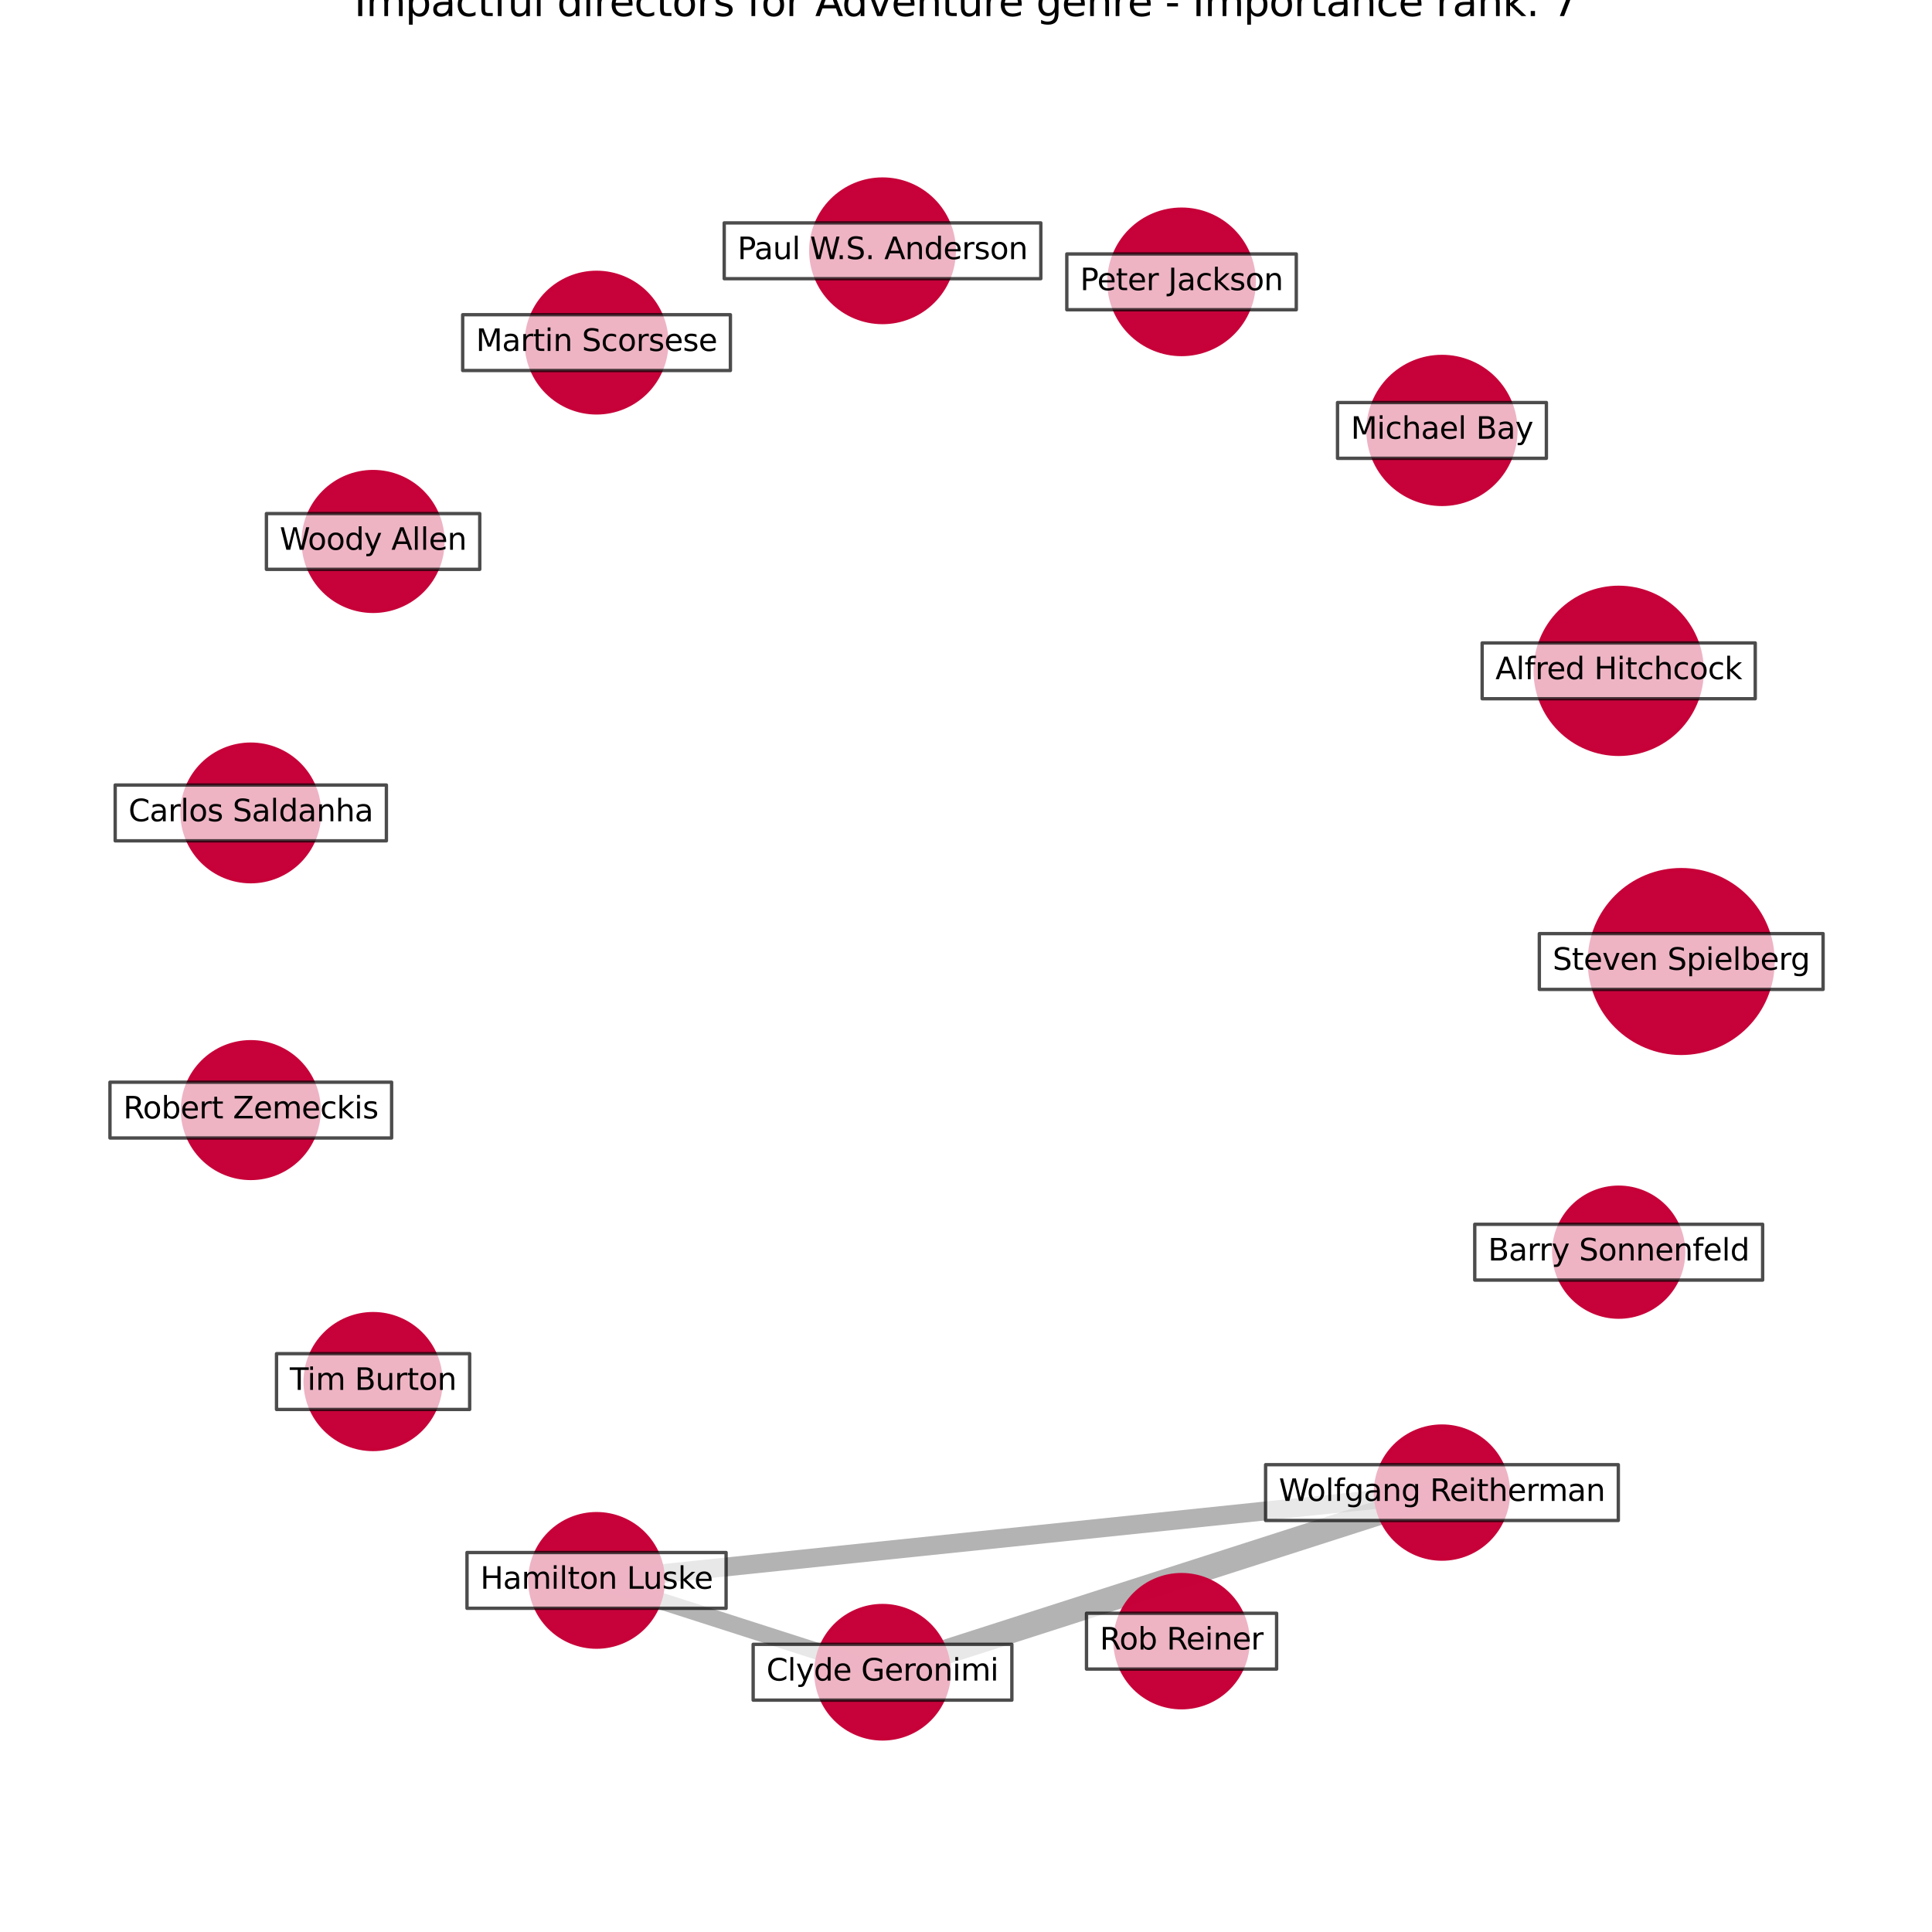 <?xml version="1.0" encoding="utf-8" standalone="no"?>
<!DOCTYPE svg PUBLIC "-//W3C//DTD SVG 1.1//EN"
  "http://www.w3.org/Graphics/SVG/1.1/DTD/svg11.dtd">
<svg xmlns:xlink="http://www.w3.org/1999/xlink" width="576pt" height="576pt" viewBox="0 0 576 576" xmlns="http://www.w3.org/2000/svg" version="1.1">
 <defs>
  <style type="text/css">*{stroke-linejoin: round; stroke-linecap: butt}</style>
 </defs>
 <g id="figure_1">
  <g id="patch_1">
   <path d="M 0 576 
L 576 576 
L 576 0 
L 0 0 
z
" style="fill: #ffffff"/>
  </g>
  <g id="axes_1">
   <g id="LineCollection_1">
    <path d="M 177.851 471.176 
L 263.11 498.553 
" clip-path="url(#p729060e44e)" style="fill: none; stroke: #000000; stroke-opacity: 0.3; stroke-width: 5"/>
    <path d="M 177.851 471.176 
L 429.9 444.995 
" clip-path="url(#p729060e44e)" style="fill: none; stroke: #000000; stroke-opacity: 0.3; stroke-width: 5.615"/>
    <path d="M 263.11 498.553 
L 429.9 444.995 
" clip-path="url(#p729060e44e)" style="fill: none; stroke: #000000; stroke-opacity: 0.3; stroke-width: 7.321"/>
   </g>
   <g id="PathCollection_1">
    <path d="M 501.231 314.047 
C 508.494 314.047 515.46 311.162 520.596 306.026 
C 525.731 300.89 528.617 293.924 528.617 286.661 
C 528.617 279.398 525.731 272.432 520.596 267.296 
C 515.46 262.16 508.494 259.275 501.231 259.275 
C 493.968 259.275 487.001 262.16 481.866 267.296 
C 476.73 272.432 473.845 279.398 473.845 286.661 
C 473.845 293.924 476.73 300.89 481.866 306.026 
C 487.001 311.162 493.968 314.047 501.231 314.047 
z
" clip-path="url(#p729060e44e)" style="fill: #c70039; fill-opacity: 0.99; stroke: #c70039; stroke-opacity: 0.99"/>
    <path d="M 482.592 224.896 
C 489.194 224.896 495.527 222.273 500.195 217.605 
C 504.863 212.936 507.486 206.604 507.486 200.002 
C 507.486 193.4 504.863 187.068 500.195 182.4 
C 495.527 177.732 489.194 175.109 482.592 175.109 
C 475.991 175.109 469.658 177.732 464.99 182.4 
C 460.322 187.068 457.699 193.4 457.699 200.002 
C 457.699 206.604 460.322 212.936 464.99 217.605 
C 469.658 222.273 475.991 224.896 482.592 224.896 
z
" clip-path="url(#p729060e44e)" style="fill: #c70039; fill-opacity: 0.99; stroke: #c70039; stroke-opacity: 0.99"/>
    <path d="M 429.9 150.38 
C 435.748 150.38 441.358 148.056 445.493 143.921 
C 449.629 139.785 451.952 134.176 451.952 128.327 
C 451.952 122.479 449.629 116.869 445.493 112.734 
C 441.358 108.598 435.748 106.275 429.9 106.275 
C 424.051 106.275 418.442 108.598 414.306 112.734 
C 410.171 116.869 407.847 122.479 407.847 128.327 
C 407.847 134.176 410.171 139.785 414.306 143.921 
C 418.442 148.056 424.051 150.38 429.9 150.38 
z
" clip-path="url(#p729060e44e)" style="fill: #c70039; fill-opacity: 0.99; stroke: #c70039; stroke-opacity: 0.99"/>
    <path d="M 352.264 105.694 
C 358.01 105.694 363.521 103.411 367.583 99.349 
C 371.646 95.286 373.928 89.775 373.928 84.03 
C 373.928 78.285 371.646 72.774 367.583 68.711 
C 363.521 64.648 358.01 62.366 352.264 62.366 
C 346.519 62.366 341.008 64.648 336.945 68.711 
C 332.883 72.774 330.6 78.285 330.6 84.03 
C 330.6 89.775 332.883 95.286 336.945 99.349 
C 341.008 103.411 346.519 105.694 352.264 105.694 
z
" clip-path="url(#p729060e44e)" style="fill: #c70039; fill-opacity: 0.99; stroke: #c70039; stroke-opacity: 0.99"/>
    <path d="M 263.11 96.156 
C 268.781 96.156 274.221 93.902 278.232 89.892 
C 282.243 85.881 284.496 80.441 284.496 74.769 
C 284.496 69.098 282.243 63.657 278.232 59.647 
C 274.221 55.636 268.781 53.383 263.11 53.383 
C 257.438 53.383 251.998 55.636 247.987 59.647 
C 243.977 63.657 241.723 69.098 241.723 74.769 
C 241.723 80.441 243.977 85.881 247.987 89.892 
C 251.998 93.902 257.438 96.156 263.11 96.156 
z
" clip-path="url(#p729060e44e)" style="fill: #c70039; fill-opacity: 0.99; stroke: #c70039; stroke-opacity: 0.99"/>
    <path d="M 177.851 123.094 
C 183.407 123.094 188.735 120.887 192.664 116.959 
C 196.592 113.031 198.799 107.702 198.799 102.147 
C 198.799 96.591 196.592 91.263 192.664 87.334 
C 188.735 83.406 183.407 81.199 177.851 81.199 
C 172.296 81.199 166.967 83.406 163.039 87.334 
C 159.111 91.263 156.904 96.591 156.904 102.147 
C 156.904 107.702 159.111 113.031 163.039 116.959 
C 166.967 120.887 172.296 123.094 177.851 123.094 
z
" clip-path="url(#p729060e44e)" style="fill: #c70039; fill-opacity: 0.99; stroke: #c70039; stroke-opacity: 0.99"/>
    <path d="M 111.231 182.265 
C 116.758 182.265 122.058 180.07 125.966 176.162 
C 129.873 172.255 132.069 166.954 132.069 161.428 
C 132.069 155.902 129.873 150.602 125.966 146.694 
C 122.058 142.786 116.758 140.591 111.231 140.591 
C 105.705 140.591 100.405 142.786 96.497 146.694 
C 92.59 150.602 90.394 155.902 90.394 161.428 
C 90.394 166.954 92.59 172.255 96.497 176.162 
C 100.405 180.07 105.705 182.265 111.231 182.265 
z
" clip-path="url(#p729060e44e)" style="fill: #c70039; fill-opacity: 0.99; stroke: #c70039; stroke-opacity: 0.99"/>
    <path d="M 74.769 262.863 
C 80.206 262.863 85.42 260.703 89.265 256.859 
C 93.109 253.015 95.269 247.8 95.269 242.364 
C 95.269 236.927 93.109 231.712 89.265 227.868 
C 85.42 224.024 80.206 221.864 74.769 221.864 
C 69.333 221.864 64.118 224.024 60.274 227.868 
C 56.43 231.712 54.27 236.927 54.27 242.364 
C 54.27 247.8 56.43 253.015 60.274 256.859 
C 64.118 260.703 69.333 262.863 74.769 262.863 
z
" clip-path="url(#p729060e44e)" style="fill: #c70039; fill-opacity: 0.99; stroke: #c70039; stroke-opacity: 0.99"/>
    <path d="M 74.769 351.336 
C 80.174 351.336 85.357 349.189 89.179 345.368 
C 93 341.547 95.147 336.363 95.147 330.959 
C 95.147 325.554 93 320.371 89.179 316.549 
C 85.357 312.728 80.174 310.581 74.769 310.581 
C 69.365 310.581 64.181 312.728 60.36 316.549 
C 56.538 320.371 54.391 325.554 54.391 330.959 
C 54.391 336.363 56.538 341.547 60.36 345.368 
C 64.181 349.189 69.365 351.336 74.769 351.336 
z
" clip-path="url(#p729060e44e)" style="fill: #c70039; fill-opacity: 0.99; stroke: #c70039; stroke-opacity: 0.99"/>
    <path d="M 111.231 432.143 
C 116.602 432.143 121.753 430.01 125.55 426.212 
C 129.347 422.415 131.481 417.264 131.481 411.894 
C 131.481 406.524 129.347 401.373 125.55 397.576 
C 121.753 393.778 116.602 391.645 111.231 391.645 
C 105.861 391.645 100.71 393.778 96.913 397.576 
C 93.116 401.373 90.982 406.524 90.982 411.894 
C 90.982 417.264 93.116 422.415 96.913 426.212 
C 100.71 430.01 105.861 432.143 111.231 432.143 
z
" clip-path="url(#p729060e44e)" style="fill: #c70039; fill-opacity: 0.99; stroke: #c70039; stroke-opacity: 0.99"/>
    <path d="M 177.851 491.069 
C 183.127 491.069 188.188 488.973 191.918 485.242 
C 195.649 481.512 197.745 476.451 197.745 471.176 
C 197.745 465.9 195.649 460.839 191.918 457.109 
C 188.188 453.378 183.127 451.282 177.851 451.282 
C 172.576 451.282 167.515 453.378 163.785 457.109 
C 160.054 460.839 157.958 465.9 157.958 471.176 
C 157.958 476.451 160.054 481.512 163.785 485.242 
C 167.515 488.973 172.576 491.069 177.851 491.069 
z
" clip-path="url(#p729060e44e)" style="fill: #c70039; fill-opacity: 0.99; stroke: #c70039; stroke-opacity: 0.99"/>
    <path d="M 263.11 518.433 
C 268.382 518.433 273.439 516.338 277.167 512.61 
C 280.895 508.882 282.99 503.825 282.99 498.553 
C 282.99 493.281 280.895 488.224 277.167 484.495 
C 273.439 480.767 268.382 478.673 263.11 478.673 
C 257.837 478.673 252.78 480.767 249.052 484.495 
C 245.324 488.224 243.229 493.281 243.229 498.553 
C 243.229 503.825 245.324 508.882 249.052 512.61 
C 252.78 516.338 257.837 518.433 263.11 518.433 
z
" clip-path="url(#p729060e44e)" style="fill: #c70039; fill-opacity: 0.99; stroke: #c70039; stroke-opacity: 0.99"/>
    <path d="M 352.264 509.133 
C 357.526 509.133 362.573 507.042 366.294 503.321 
C 370.014 499.601 372.105 494.554 372.105 489.292 
C 372.105 484.03 370.014 478.984 366.294 475.263 
C 362.573 471.542 357.526 469.452 352.264 469.452 
C 347.003 469.452 341.956 471.542 338.235 475.263 
C 334.514 478.984 332.424 484.03 332.424 489.292 
C 332.424 494.554 334.514 499.601 338.235 503.321 
C 341.956 507.042 347.003 509.133 352.264 509.133 
z
" clip-path="url(#p729060e44e)" style="fill: #c70039; fill-opacity: 0.99; stroke: #c70039; stroke-opacity: 0.99"/>
    <path d="M 429.9 464.822 
C 435.158 464.822 440.202 462.733 443.92 459.014 
C 447.638 455.296 449.727 450.253 449.727 444.995 
C 449.727 439.737 447.638 434.693 443.92 430.975 
C 440.202 427.257 435.158 425.168 429.9 425.168 
C 424.642 425.168 419.598 427.257 415.88 430.975 
C 412.162 434.693 410.073 439.737 410.073 444.995 
C 410.073 450.253 412.162 455.296 415.88 459.014 
C 419.598 462.733 424.642 464.822 429.9 464.822 
z
" clip-path="url(#p729060e44e)" style="fill: #c70039; fill-opacity: 0.99; stroke: #c70039; stroke-opacity: 0.99"/>
    <path d="M 482.592 392.685 
C 487.728 392.685 492.654 390.644 496.285 387.013 
C 499.917 383.382 501.957 378.456 501.957 373.32 
C 501.957 368.184 499.917 363.258 496.285 359.627 
C 492.654 355.995 487.728 353.955 482.592 353.955 
C 477.457 353.955 472.531 355.995 468.899 359.627 
C 465.268 363.258 463.227 368.184 463.227 373.32 
C 463.227 378.456 465.268 383.382 468.899 387.013 
C 472.531 390.644 477.457 392.685 482.592 392.685 
z
" clip-path="url(#p729060e44e)" style="fill: #c70039; fill-opacity: 0.99; stroke: #c70039; stroke-opacity: 0.99"/>
   </g>
   <g id="text_1">
    <g id="patch_2">
     <path d="M 458.93 294.976 
L 543.531 294.976 
L 543.531 278.346 
L 458.93 278.346 
z
" clip-path="url(#p729060e44e)" style="fill: #ffffff; opacity: 0.7; stroke: #000000; stroke-linejoin: miter"/>
    </g>
    <g clip-path="url(#p729060e44e)">
     <!-- Steven Spielberg -->
     <g transform="translate(462.89 289.144)scale(0.09 -0.09)">
      <defs>
       <path id="DejaVuSans-53" d="M 3425 4513 
L 3425 3897 
Q 3066 4069 2747 4153 
Q 2428 4238 2131 4238 
Q 1616 4238 1336 4038 
Q 1056 3838 1056 3469 
Q 1056 3159 1242 3001 
Q 1428 2844 1947 2747 
L 2328 2669 
Q 3034 2534 3370 2195 
Q 3706 1856 3706 1288 
Q 3706 609 3251 259 
Q 2797 -91 1919 -91 
Q 1588 -91 1214 -16 
Q 841 59 441 206 
L 441 856 
Q 825 641 1194 531 
Q 1563 422 1919 422 
Q 2459 422 2753 634 
Q 3047 847 3047 1241 
Q 3047 1584 2836 1778 
Q 2625 1972 2144 2069 
L 1759 2144 
Q 1053 2284 737 2584 
Q 422 2884 422 3419 
Q 422 4038 858 4394 
Q 1294 4750 2059 4750 
Q 2388 4750 2728 4690 
Q 3069 4631 3425 4513 
z
" transform="scale(0.016)"/>
       <path id="DejaVuSans-74" d="M 1172 4494 
L 1172 3500 
L 2356 3500 
L 2356 3053 
L 1172 3053 
L 1172 1153 
Q 1172 725 1289 603 
Q 1406 481 1766 481 
L 2356 481 
L 2356 0 
L 1766 0 
Q 1100 0 847 248 
Q 594 497 594 1153 
L 594 3053 
L 172 3053 
L 172 3500 
L 594 3500 
L 594 4494 
L 1172 4494 
z
" transform="scale(0.016)"/>
       <path id="DejaVuSans-65" d="M 3597 1894 
L 3597 1613 
L 953 1613 
Q 991 1019 1311 708 
Q 1631 397 2203 397 
Q 2534 397 2845 478 
Q 3156 559 3463 722 
L 3463 178 
Q 3153 47 2828 -22 
Q 2503 -91 2169 -91 
Q 1331 -91 842 396 
Q 353 884 353 1716 
Q 353 2575 817 3079 
Q 1281 3584 2069 3584 
Q 2775 3584 3186 3129 
Q 3597 2675 3597 1894 
z
M 3022 2063 
Q 3016 2534 2758 2815 
Q 2500 3097 2075 3097 
Q 1594 3097 1305 2825 
Q 1016 2553 972 2059 
L 3022 2063 
z
" transform="scale(0.016)"/>
       <path id="DejaVuSans-76" d="M 191 3500 
L 800 3500 
L 1894 563 
L 2988 3500 
L 3597 3500 
L 2284 0 
L 1503 0 
L 191 3500 
z
" transform="scale(0.016)"/>
       <path id="DejaVuSans-6e" d="M 3513 2113 
L 3513 0 
L 2938 0 
L 2938 2094 
Q 2938 2591 2744 2837 
Q 2550 3084 2163 3084 
Q 1697 3084 1428 2787 
Q 1159 2491 1159 1978 
L 1159 0 
L 581 0 
L 581 3500 
L 1159 3500 
L 1159 2956 
Q 1366 3272 1645 3428 
Q 1925 3584 2291 3584 
Q 2894 3584 3203 3211 
Q 3513 2838 3513 2113 
z
" transform="scale(0.016)"/>
       <path id="DejaVuSans-20" transform="scale(0.016)"/>
       <path id="DejaVuSans-70" d="M 1159 525 
L 1159 -1331 
L 581 -1331 
L 581 3500 
L 1159 3500 
L 1159 2969 
Q 1341 3281 1617 3432 
Q 1894 3584 2278 3584 
Q 2916 3584 3314 3078 
Q 3713 2572 3713 1747 
Q 3713 922 3314 415 
Q 2916 -91 2278 -91 
Q 1894 -91 1617 61 
Q 1341 213 1159 525 
z
M 3116 1747 
Q 3116 2381 2855 2742 
Q 2594 3103 2138 3103 
Q 1681 3103 1420 2742 
Q 1159 2381 1159 1747 
Q 1159 1113 1420 752 
Q 1681 391 2138 391 
Q 2594 391 2855 752 
Q 3116 1113 3116 1747 
z
" transform="scale(0.016)"/>
       <path id="DejaVuSans-69" d="M 603 3500 
L 1178 3500 
L 1178 0 
L 603 0 
L 603 3500 
z
M 603 4863 
L 1178 4863 
L 1178 4134 
L 603 4134 
L 603 4863 
z
" transform="scale(0.016)"/>
       <path id="DejaVuSans-6c" d="M 603 4863 
L 1178 4863 
L 1178 0 
L 603 0 
L 603 4863 
z
" transform="scale(0.016)"/>
       <path id="DejaVuSans-62" d="M 3116 1747 
Q 3116 2381 2855 2742 
Q 2594 3103 2138 3103 
Q 1681 3103 1420 2742 
Q 1159 2381 1159 1747 
Q 1159 1113 1420 752 
Q 1681 391 2138 391 
Q 2594 391 2855 752 
Q 3116 1113 3116 1747 
z
M 1159 2969 
Q 1341 3281 1617 3432 
Q 1894 3584 2278 3584 
Q 2916 3584 3314 3078 
Q 3713 2572 3713 1747 
Q 3713 922 3314 415 
Q 2916 -91 2278 -91 
Q 1894 -91 1617 61 
Q 1341 213 1159 525 
L 1159 0 
L 581 0 
L 581 4863 
L 1159 4863 
L 1159 2969 
z
" transform="scale(0.016)"/>
       <path id="DejaVuSans-72" d="M 2631 2963 
Q 2534 3019 2420 3045 
Q 2306 3072 2169 3072 
Q 1681 3072 1420 2755 
Q 1159 2438 1159 1844 
L 1159 0 
L 581 0 
L 581 3500 
L 1159 3500 
L 1159 2956 
Q 1341 3275 1631 3429 
Q 1922 3584 2338 3584 
Q 2397 3584 2469 3576 
Q 2541 3569 2628 3553 
L 2631 2963 
z
" transform="scale(0.016)"/>
       <path id="DejaVuSans-67" d="M 2906 1791 
Q 2906 2416 2648 2759 
Q 2391 3103 1925 3103 
Q 1463 3103 1205 2759 
Q 947 2416 947 1791 
Q 947 1169 1205 825 
Q 1463 481 1925 481 
Q 2391 481 2648 825 
Q 2906 1169 2906 1791 
z
M 3481 434 
Q 3481 -459 3084 -895 
Q 2688 -1331 1869 -1331 
Q 1566 -1331 1297 -1286 
Q 1028 -1241 775 -1147 
L 775 -588 
Q 1028 -725 1275 -790 
Q 1522 -856 1778 -856 
Q 2344 -856 2625 -561 
Q 2906 -266 2906 331 
L 2906 616 
Q 2728 306 2450 153 
Q 2172 0 1784 0 
Q 1141 0 747 490 
Q 353 981 353 1791 
Q 353 2603 747 3093 
Q 1141 3584 1784 3584 
Q 2172 3584 2450 3431 
Q 2728 3278 2906 2969 
L 2906 3500 
L 3481 3500 
L 3481 434 
z
" transform="scale(0.016)"/>
      </defs>
      <use xlink:href="#DejaVuSans-53"/>
      <use xlink:href="#DejaVuSans-74" x="63.477"/>
      <use xlink:href="#DejaVuSans-65" x="102.686"/>
      <use xlink:href="#DejaVuSans-76" x="164.209"/>
      <use xlink:href="#DejaVuSans-65" x="223.389"/>
      <use xlink:href="#DejaVuSans-6e" x="284.912"/>
      <use xlink:href="#DejaVuSans-20" x="348.291"/>
      <use xlink:href="#DejaVuSans-53" x="380.078"/>
      <use xlink:href="#DejaVuSans-70" x="443.555"/>
      <use xlink:href="#DejaVuSans-69" x="507.031"/>
      <use xlink:href="#DejaVuSans-65" x="534.814"/>
      <use xlink:href="#DejaVuSans-6c" x="596.338"/>
      <use xlink:href="#DejaVuSans-62" x="624.121"/>
      <use xlink:href="#DejaVuSans-65" x="687.598"/>
      <use xlink:href="#DejaVuSans-72" x="749.121"/>
      <use xlink:href="#DejaVuSans-67" x="788.484"/>
     </g>
    </g>
   </g>
   <g id="text_2">
    <g id="patch_3">
     <path d="M 441.883 208.317 
L 523.302 208.317 
L 523.302 191.687 
L 441.883 191.687 
z
" clip-path="url(#p729060e44e)" style="fill: #ffffff; opacity: 0.7; stroke: #000000; stroke-linejoin: miter"/>
    </g>
    <g clip-path="url(#p729060e44e)">
     <!-- Alfred Hitchcock -->
     <g transform="translate(445.843 202.486)scale(0.09 -0.09)">
      <defs>
       <path id="DejaVuSans-41" d="M 2188 4044 
L 1331 1722 
L 3047 1722 
L 2188 4044 
z
M 1831 4666 
L 2547 4666 
L 4325 0 
L 3669 0 
L 3244 1197 
L 1141 1197 
L 716 0 
L 50 0 
L 1831 4666 
z
" transform="scale(0.016)"/>
       <path id="DejaVuSans-66" d="M 2375 4863 
L 2375 4384 
L 1825 4384 
Q 1516 4384 1395 4259 
Q 1275 4134 1275 3809 
L 1275 3500 
L 2222 3500 
L 2222 3053 
L 1275 3053 
L 1275 0 
L 697 0 
L 697 3053 
L 147 3053 
L 147 3500 
L 697 3500 
L 697 3744 
Q 697 4328 969 4595 
Q 1241 4863 1831 4863 
L 2375 4863 
z
" transform="scale(0.016)"/>
       <path id="DejaVuSans-64" d="M 2906 2969 
L 2906 4863 
L 3481 4863 
L 3481 0 
L 2906 0 
L 2906 525 
Q 2725 213 2448 61 
Q 2172 -91 1784 -91 
Q 1150 -91 751 415 
Q 353 922 353 1747 
Q 353 2572 751 3078 
Q 1150 3584 1784 3584 
Q 2172 3584 2448 3432 
Q 2725 3281 2906 2969 
z
M 947 1747 
Q 947 1113 1208 752 
Q 1469 391 1925 391 
Q 2381 391 2643 752 
Q 2906 1113 2906 1747 
Q 2906 2381 2643 2742 
Q 2381 3103 1925 3103 
Q 1469 3103 1208 2742 
Q 947 2381 947 1747 
z
" transform="scale(0.016)"/>
       <path id="DejaVuSans-48" d="M 628 4666 
L 1259 4666 
L 1259 2753 
L 3553 2753 
L 3553 4666 
L 4184 4666 
L 4184 0 
L 3553 0 
L 3553 2222 
L 1259 2222 
L 1259 0 
L 628 0 
L 628 4666 
z
" transform="scale(0.016)"/>
       <path id="DejaVuSans-63" d="M 3122 3366 
L 3122 2828 
Q 2878 2963 2633 3030 
Q 2388 3097 2138 3097 
Q 1578 3097 1268 2742 
Q 959 2388 959 1747 
Q 959 1106 1268 751 
Q 1578 397 2138 397 
Q 2388 397 2633 464 
Q 2878 531 3122 666 
L 3122 134 
Q 2881 22 2623 -34 
Q 2366 -91 2075 -91 
Q 1284 -91 818 406 
Q 353 903 353 1747 
Q 353 2603 823 3093 
Q 1294 3584 2113 3584 
Q 2378 3584 2631 3529 
Q 2884 3475 3122 3366 
z
" transform="scale(0.016)"/>
       <path id="DejaVuSans-68" d="M 3513 2113 
L 3513 0 
L 2938 0 
L 2938 2094 
Q 2938 2591 2744 2837 
Q 2550 3084 2163 3084 
Q 1697 3084 1428 2787 
Q 1159 2491 1159 1978 
L 1159 0 
L 581 0 
L 581 4863 
L 1159 4863 
L 1159 2956 
Q 1366 3272 1645 3428 
Q 1925 3584 2291 3584 
Q 2894 3584 3203 3211 
Q 3513 2838 3513 2113 
z
" transform="scale(0.016)"/>
       <path id="DejaVuSans-6f" d="M 1959 3097 
Q 1497 3097 1228 2736 
Q 959 2375 959 1747 
Q 959 1119 1226 758 
Q 1494 397 1959 397 
Q 2419 397 2687 759 
Q 2956 1122 2956 1747 
Q 2956 2369 2687 2733 
Q 2419 3097 1959 3097 
z
M 1959 3584 
Q 2709 3584 3137 3096 
Q 3566 2609 3566 1747 
Q 3566 888 3137 398 
Q 2709 -91 1959 -91 
Q 1206 -91 779 398 
Q 353 888 353 1747 
Q 353 2609 779 3096 
Q 1206 3584 1959 3584 
z
" transform="scale(0.016)"/>
       <path id="DejaVuSans-6b" d="M 581 4863 
L 1159 4863 
L 1159 1991 
L 2875 3500 
L 3609 3500 
L 1753 1863 
L 3688 0 
L 2938 0 
L 1159 1709 
L 1159 0 
L 581 0 
L 581 4863 
z
" transform="scale(0.016)"/>
      </defs>
      <use xlink:href="#DejaVuSans-41"/>
      <use xlink:href="#DejaVuSans-6c" x="68.408"/>
      <use xlink:href="#DejaVuSans-66" x="96.191"/>
      <use xlink:href="#DejaVuSans-72" x="131.396"/>
      <use xlink:href="#DejaVuSans-65" x="170.26"/>
      <use xlink:href="#DejaVuSans-64" x="231.783"/>
      <use xlink:href="#DejaVuSans-20" x="295.26"/>
      <use xlink:href="#DejaVuSans-48" x="327.047"/>
      <use xlink:href="#DejaVuSans-69" x="402.242"/>
      <use xlink:href="#DejaVuSans-74" x="430.025"/>
      <use xlink:href="#DejaVuSans-63" x="469.234"/>
      <use xlink:href="#DejaVuSans-68" x="524.215"/>
      <use xlink:href="#DejaVuSans-63" x="587.594"/>
      <use xlink:href="#DejaVuSans-6f" x="642.574"/>
      <use xlink:href="#DejaVuSans-63" x="703.756"/>
      <use xlink:href="#DejaVuSans-6b" x="758.736"/>
     </g>
    </g>
   </g>
   <g id="text_3">
    <g id="patch_4">
     <path d="M 398.765 136.643 
L 461.034 136.643 
L 461.034 120.012 
L 398.765 120.012 
z
" clip-path="url(#p729060e44e)" style="fill: #ffffff; opacity: 0.7; stroke: #000000; stroke-linejoin: miter"/>
    </g>
    <g clip-path="url(#p729060e44e)">
     <!-- Michael Bay -->
     <g transform="translate(402.725 130.811)scale(0.09 -0.09)">
      <defs>
       <path id="DejaVuSans-4d" d="M 628 4666 
L 1569 4666 
L 2759 1491 
L 3956 4666 
L 4897 4666 
L 4897 0 
L 4281 0 
L 4281 4097 
L 3078 897 
L 2444 897 
L 1241 4097 
L 1241 0 
L 628 0 
L 628 4666 
z
" transform="scale(0.016)"/>
       <path id="DejaVuSans-61" d="M 2194 1759 
Q 1497 1759 1228 1600 
Q 959 1441 959 1056 
Q 959 750 1161 570 
Q 1363 391 1709 391 
Q 2188 391 2477 730 
Q 2766 1069 2766 1631 
L 2766 1759 
L 2194 1759 
z
M 3341 1997 
L 3341 0 
L 2766 0 
L 2766 531 
Q 2569 213 2275 61 
Q 1981 -91 1556 -91 
Q 1019 -91 701 211 
Q 384 513 384 1019 
Q 384 1609 779 1909 
Q 1175 2209 1959 2209 
L 2766 2209 
L 2766 2266 
Q 2766 2663 2505 2880 
Q 2244 3097 1772 3097 
Q 1472 3097 1187 3025 
Q 903 2953 641 2809 
L 641 3341 
Q 956 3463 1253 3523 
Q 1550 3584 1831 3584 
Q 2591 3584 2966 3190 
Q 3341 2797 3341 1997 
z
" transform="scale(0.016)"/>
       <path id="DejaVuSans-42" d="M 1259 2228 
L 1259 519 
L 2272 519 
Q 2781 519 3026 730 
Q 3272 941 3272 1375 
Q 3272 1813 3026 2020 
Q 2781 2228 2272 2228 
L 1259 2228 
z
M 1259 4147 
L 1259 2741 
L 2194 2741 
Q 2656 2741 2882 2914 
Q 3109 3088 3109 3444 
Q 3109 3797 2882 3972 
Q 2656 4147 2194 4147 
L 1259 4147 
z
M 628 4666 
L 2241 4666 
Q 2963 4666 3353 4366 
Q 3744 4066 3744 3513 
Q 3744 3084 3544 2831 
Q 3344 2578 2956 2516 
Q 3422 2416 3680 2098 
Q 3938 1781 3938 1306 
Q 3938 681 3513 340 
Q 3088 0 2303 0 
L 628 0 
L 628 4666 
z
" transform="scale(0.016)"/>
       <path id="DejaVuSans-79" d="M 2059 -325 
Q 1816 -950 1584 -1140 
Q 1353 -1331 966 -1331 
L 506 -1331 
L 506 -850 
L 844 -850 
Q 1081 -850 1212 -737 
Q 1344 -625 1503 -206 
L 1606 56 
L 191 3500 
L 800 3500 
L 1894 763 
L 2988 3500 
L 3597 3500 
L 2059 -325 
z
" transform="scale(0.016)"/>
      </defs>
      <use xlink:href="#DejaVuSans-4d"/>
      <use xlink:href="#DejaVuSans-69" x="86.279"/>
      <use xlink:href="#DejaVuSans-63" x="114.062"/>
      <use xlink:href="#DejaVuSans-68" x="169.043"/>
      <use xlink:href="#DejaVuSans-61" x="232.422"/>
      <use xlink:href="#DejaVuSans-65" x="293.701"/>
      <use xlink:href="#DejaVuSans-6c" x="355.225"/>
      <use xlink:href="#DejaVuSans-20" x="383.008"/>
      <use xlink:href="#DejaVuSans-42" x="414.795"/>
      <use xlink:href="#DejaVuSans-61" x="483.398"/>
      <use xlink:href="#DejaVuSans-79" x="544.678"/>
     </g>
    </g>
   </g>
   <g id="text_4">
    <g id="patch_5">
     <path d="M 318.057 92.345 
L 386.471 92.345 
L 386.471 75.715 
L 318.057 75.715 
z
" clip-path="url(#p729060e44e)" style="fill: #ffffff; opacity: 0.7; stroke: #000000; stroke-linejoin: miter"/>
    </g>
    <g clip-path="url(#p729060e44e)">
     <!-- Peter Jackson -->
     <g transform="translate(322.017 86.513)scale(0.09 -0.09)">
      <defs>
       <path id="DejaVuSans-50" d="M 1259 4147 
L 1259 2394 
L 2053 2394 
Q 2494 2394 2734 2622 
Q 2975 2850 2975 3272 
Q 2975 3691 2734 3919 
Q 2494 4147 2053 4147 
L 1259 4147 
z
M 628 4666 
L 2053 4666 
Q 2838 4666 3239 4311 
Q 3641 3956 3641 3272 
Q 3641 2581 3239 2228 
Q 2838 1875 2053 1875 
L 1259 1875 
L 1259 0 
L 628 0 
L 628 4666 
z
" transform="scale(0.016)"/>
       <path id="DejaVuSans-4a" d="M 628 4666 
L 1259 4666 
L 1259 325 
Q 1259 -519 939 -900 
Q 619 -1281 -91 -1281 
L -331 -1281 
L -331 -750 
L -134 -750 
Q 284 -750 456 -515 
Q 628 -281 628 325 
L 628 4666 
z
" transform="scale(0.016)"/>
       <path id="DejaVuSans-73" d="M 2834 3397 
L 2834 2853 
Q 2591 2978 2328 3040 
Q 2066 3103 1784 3103 
Q 1356 3103 1142 2972 
Q 928 2841 928 2578 
Q 928 2378 1081 2264 
Q 1234 2150 1697 2047 
L 1894 2003 
Q 2506 1872 2764 1633 
Q 3022 1394 3022 966 
Q 3022 478 2636 193 
Q 2250 -91 1575 -91 
Q 1294 -91 989 -36 
Q 684 19 347 128 
L 347 722 
Q 666 556 975 473 
Q 1284 391 1588 391 
Q 1994 391 2212 530 
Q 2431 669 2431 922 
Q 2431 1156 2273 1281 
Q 2116 1406 1581 1522 
L 1381 1569 
Q 847 1681 609 1914 
Q 372 2147 372 2553 
Q 372 3047 722 3315 
Q 1072 3584 1716 3584 
Q 2034 3584 2315 3537 
Q 2597 3491 2834 3397 
z
" transform="scale(0.016)"/>
      </defs>
      <use xlink:href="#DejaVuSans-50"/>
      <use xlink:href="#DejaVuSans-65" x="56.678"/>
      <use xlink:href="#DejaVuSans-74" x="118.201"/>
      <use xlink:href="#DejaVuSans-65" x="157.41"/>
      <use xlink:href="#DejaVuSans-72" x="218.934"/>
      <use xlink:href="#DejaVuSans-20" x="260.047"/>
      <use xlink:href="#DejaVuSans-4a" x="291.834"/>
      <use xlink:href="#DejaVuSans-61" x="321.326"/>
      <use xlink:href="#DejaVuSans-63" x="382.605"/>
      <use xlink:href="#DejaVuSans-6b" x="437.586"/>
      <use xlink:href="#DejaVuSans-73" x="495.496"/>
      <use xlink:href="#DejaVuSans-6f" x="547.596"/>
      <use xlink:href="#DejaVuSans-6e" x="608.777"/>
     </g>
    </g>
   </g>
   <g id="text_5">
    <g id="patch_6">
     <path d="M 215.914 83.084 
L 310.305 83.084 
L 310.305 66.454 
L 215.914 66.454 
z
" clip-path="url(#p729060e44e)" style="fill: #ffffff; opacity: 0.7; stroke: #000000; stroke-linejoin: miter"/>
    </g>
    <g clip-path="url(#p729060e44e)">
     <!-- Paul W.S. Anderson -->
     <g transform="translate(219.874 77.253)scale(0.09 -0.09)">
      <defs>
       <path id="DejaVuSans-75" d="M 544 1381 
L 544 3500 
L 1119 3500 
L 1119 1403 
Q 1119 906 1312 657 
Q 1506 409 1894 409 
Q 2359 409 2629 706 
Q 2900 1003 2900 1516 
L 2900 3500 
L 3475 3500 
L 3475 0 
L 2900 0 
L 2900 538 
Q 2691 219 2414 64 
Q 2138 -91 1772 -91 
Q 1169 -91 856 284 
Q 544 659 544 1381 
z
M 1991 3584 
L 1991 3584 
z
" transform="scale(0.016)"/>
       <path id="DejaVuSans-57" d="M 213 4666 
L 850 4666 
L 1831 722 
L 2809 4666 
L 3519 4666 
L 4500 722 
L 5478 4666 
L 6119 4666 
L 4947 0 
L 4153 0 
L 3169 4050 
L 2175 0 
L 1381 0 
L 213 4666 
z
" transform="scale(0.016)"/>
       <path id="DejaVuSans-2e" d="M 684 794 
L 1344 794 
L 1344 0 
L 684 0 
L 684 794 
z
" transform="scale(0.016)"/>
      </defs>
      <use xlink:href="#DejaVuSans-50"/>
      <use xlink:href="#DejaVuSans-61" x="55.803"/>
      <use xlink:href="#DejaVuSans-75" x="117.082"/>
      <use xlink:href="#DejaVuSans-6c" x="180.461"/>
      <use xlink:href="#DejaVuSans-20" x="208.244"/>
      <use xlink:href="#DejaVuSans-57" x="240.031"/>
      <use xlink:href="#DejaVuSans-2e" x="327.408"/>
      <use xlink:href="#DejaVuSans-53" x="359.195"/>
      <use xlink:href="#DejaVuSans-2e" x="422.672"/>
      <use xlink:href="#DejaVuSans-20" x="454.459"/>
      <use xlink:href="#DejaVuSans-41" x="486.246"/>
      <use xlink:href="#DejaVuSans-6e" x="554.654"/>
      <use xlink:href="#DejaVuSans-64" x="618.033"/>
      <use xlink:href="#DejaVuSans-65" x="681.51"/>
      <use xlink:href="#DejaVuSans-72" x="743.033"/>
      <use xlink:href="#DejaVuSans-73" x="784.146"/>
      <use xlink:href="#DejaVuSans-6f" x="836.246"/>
      <use xlink:href="#DejaVuSans-6e" x="897.428"/>
     </g>
    </g>
   </g>
   <g id="text_6">
    <g id="patch_7">
     <path d="M 137.944 110.462 
L 217.759 110.462 
L 217.759 93.831 
L 137.944 93.831 
z
" clip-path="url(#p729060e44e)" style="fill: #ffffff; opacity: 0.7; stroke: #000000; stroke-linejoin: miter"/>
    </g>
    <g clip-path="url(#p729060e44e)">
     <!-- Martin Scorsese -->
     <g transform="translate(141.904 104.63)scale(0.09 -0.09)">
      <use xlink:href="#DejaVuSans-4d"/>
      <use xlink:href="#DejaVuSans-61" x="86.279"/>
      <use xlink:href="#DejaVuSans-72" x="147.559"/>
      <use xlink:href="#DejaVuSans-74" x="188.672"/>
      <use xlink:href="#DejaVuSans-69" x="227.881"/>
      <use xlink:href="#DejaVuSans-6e" x="255.664"/>
      <use xlink:href="#DejaVuSans-20" x="319.043"/>
      <use xlink:href="#DejaVuSans-53" x="350.83"/>
      <use xlink:href="#DejaVuSans-63" x="414.307"/>
      <use xlink:href="#DejaVuSans-6f" x="469.287"/>
      <use xlink:href="#DejaVuSans-72" x="530.469"/>
      <use xlink:href="#DejaVuSans-73" x="571.582"/>
      <use xlink:href="#DejaVuSans-65" x="623.682"/>
      <use xlink:href="#DejaVuSans-73" x="685.205"/>
      <use xlink:href="#DejaVuSans-65" x="737.305"/>
     </g>
    </g>
   </g>
   <g id="text_7">
    <g id="patch_8">
     <path d="M 79.43 169.743 
L 143.033 169.743 
L 143.033 153.113 
L 79.43 153.113 
z
" clip-path="url(#p729060e44e)" style="fill: #ffffff; opacity: 0.7; stroke: #000000; stroke-linejoin: miter"/>
    </g>
    <g clip-path="url(#p729060e44e)">
     <!-- Woody Allen -->
     <g transform="translate(83.39 163.912)scale(0.09 -0.09)">
      <use xlink:href="#DejaVuSans-57"/>
      <use xlink:href="#DejaVuSans-6f" x="93.002"/>
      <use xlink:href="#DejaVuSans-6f" x="154.184"/>
      <use xlink:href="#DejaVuSans-64" x="215.365"/>
      <use xlink:href="#DejaVuSans-79" x="278.842"/>
      <use xlink:href="#DejaVuSans-20" x="338.021"/>
      <use xlink:href="#DejaVuSans-41" x="369.809"/>
      <use xlink:href="#DejaVuSans-6c" x="438.217"/>
      <use xlink:href="#DejaVuSans-6c" x="466"/>
      <use xlink:href="#DejaVuSans-65" x="493.783"/>
      <use xlink:href="#DejaVuSans-6e" x="555.307"/>
     </g>
    </g>
   </g>
   <g id="text_8">
    <g id="patch_9">
     <path d="M 34.341 250.679 
L 115.198 250.679 
L 115.198 234.048 
L 34.341 234.048 
z
" clip-path="url(#p729060e44e)" style="fill: #ffffff; opacity: 0.7; stroke: #000000; stroke-linejoin: miter"/>
    </g>
    <g clip-path="url(#p729060e44e)">
     <!-- Carlos Saldanha -->
     <g transform="translate(38.301 244.847)scale(0.09 -0.09)">
      <defs>
       <path id="DejaVuSans-43" d="M 4122 4306 
L 4122 3641 
Q 3803 3938 3442 4084 
Q 3081 4231 2675 4231 
Q 1875 4231 1450 3742 
Q 1025 3253 1025 2328 
Q 1025 1406 1450 917 
Q 1875 428 2675 428 
Q 3081 428 3442 575 
Q 3803 722 4122 1019 
L 4122 359 
Q 3791 134 3420 21 
Q 3050 -91 2638 -91 
Q 1578 -91 968 557 
Q 359 1206 359 2328 
Q 359 3453 968 4101 
Q 1578 4750 2638 4750 
Q 3056 4750 3426 4639 
Q 3797 4528 4122 4306 
z
" transform="scale(0.016)"/>
      </defs>
      <use xlink:href="#DejaVuSans-43"/>
      <use xlink:href="#DejaVuSans-61" x="69.824"/>
      <use xlink:href="#DejaVuSans-72" x="131.104"/>
      <use xlink:href="#DejaVuSans-6c" x="172.217"/>
      <use xlink:href="#DejaVuSans-6f" x="200"/>
      <use xlink:href="#DejaVuSans-73" x="261.182"/>
      <use xlink:href="#DejaVuSans-20" x="313.281"/>
      <use xlink:href="#DejaVuSans-53" x="345.068"/>
      <use xlink:href="#DejaVuSans-61" x="408.545"/>
      <use xlink:href="#DejaVuSans-6c" x="469.824"/>
      <use xlink:href="#DejaVuSans-64" x="497.607"/>
      <use xlink:href="#DejaVuSans-61" x="561.084"/>
      <use xlink:href="#DejaVuSans-6e" x="622.363"/>
      <use xlink:href="#DejaVuSans-68" x="685.742"/>
      <use xlink:href="#DejaVuSans-61" x="749.121"/>
     </g>
    </g>
   </g>
   <g id="text_9">
    <g id="patch_10">
     <path d="M 32.784 339.274 
L 116.755 339.274 
L 116.755 322.643 
L 32.784 322.643 
z
" clip-path="url(#p729060e44e)" style="fill: #ffffff; opacity: 0.7; stroke: #000000; stroke-linejoin: miter"/>
    </g>
    <g clip-path="url(#p729060e44e)">
     <!-- Robert Zemeckis -->
     <g transform="translate(36.744 333.442)scale(0.09 -0.09)">
      <defs>
       <path id="DejaVuSans-52" d="M 2841 2188 
Q 3044 2119 3236 1894 
Q 3428 1669 3622 1275 
L 4263 0 
L 3584 0 
L 2988 1197 
Q 2756 1666 2539 1819 
Q 2322 1972 1947 1972 
L 1259 1972 
L 1259 0 
L 628 0 
L 628 4666 
L 2053 4666 
Q 2853 4666 3247 4331 
Q 3641 3997 3641 3322 
Q 3641 2881 3436 2590 
Q 3231 2300 2841 2188 
z
M 1259 4147 
L 1259 2491 
L 2053 2491 
Q 2509 2491 2742 2702 
Q 2975 2913 2975 3322 
Q 2975 3731 2742 3939 
Q 2509 4147 2053 4147 
L 1259 4147 
z
" transform="scale(0.016)"/>
       <path id="DejaVuSans-5a" d="M 359 4666 
L 4025 4666 
L 4025 4184 
L 1075 531 
L 4097 531 
L 4097 0 
L 288 0 
L 288 481 
L 3238 4134 
L 359 4134 
L 359 4666 
z
" transform="scale(0.016)"/>
       <path id="DejaVuSans-6d" d="M 3328 2828 
Q 3544 3216 3844 3400 
Q 4144 3584 4550 3584 
Q 5097 3584 5394 3201 
Q 5691 2819 5691 2113 
L 5691 0 
L 5113 0 
L 5113 2094 
Q 5113 2597 4934 2840 
Q 4756 3084 4391 3084 
Q 3944 3084 3684 2787 
Q 3425 2491 3425 1978 
L 3425 0 
L 2847 0 
L 2847 2094 
Q 2847 2600 2669 2842 
Q 2491 3084 2119 3084 
Q 1678 3084 1418 2786 
Q 1159 2488 1159 1978 
L 1159 0 
L 581 0 
L 581 3500 
L 1159 3500 
L 1159 2956 
Q 1356 3278 1631 3431 
Q 1906 3584 2284 3584 
Q 2666 3584 2933 3390 
Q 3200 3197 3328 2828 
z
" transform="scale(0.016)"/>
      </defs>
      <use xlink:href="#DejaVuSans-52"/>
      <use xlink:href="#DejaVuSans-6f" x="64.982"/>
      <use xlink:href="#DejaVuSans-62" x="126.164"/>
      <use xlink:href="#DejaVuSans-65" x="189.641"/>
      <use xlink:href="#DejaVuSans-72" x="251.164"/>
      <use xlink:href="#DejaVuSans-74" x="292.277"/>
      <use xlink:href="#DejaVuSans-20" x="331.486"/>
      <use xlink:href="#DejaVuSans-5a" x="363.273"/>
      <use xlink:href="#DejaVuSans-65" x="431.779"/>
      <use xlink:href="#DejaVuSans-6d" x="493.303"/>
      <use xlink:href="#DejaVuSans-65" x="590.715"/>
      <use xlink:href="#DejaVuSans-63" x="652.238"/>
      <use xlink:href="#DejaVuSans-6b" x="707.219"/>
      <use xlink:href="#DejaVuSans-69" x="765.129"/>
      <use xlink:href="#DejaVuSans-73" x="792.912"/>
     </g>
    </g>
   </g>
   <g id="text_10">
    <g id="patch_11">
     <path d="M 82.441 420.209 
L 140.022 420.209 
L 140.022 403.579 
L 82.441 403.579 
z
" clip-path="url(#p729060e44e)" style="fill: #ffffff; opacity: 0.7; stroke: #000000; stroke-linejoin: miter"/>
    </g>
    <g clip-path="url(#p729060e44e)">
     <!-- Tim Burton -->
     <g transform="translate(86.401 414.377)scale(0.09 -0.09)">
      <defs>
       <path id="DejaVuSans-54" d="M -19 4666 
L 3928 4666 
L 3928 4134 
L 2272 4134 
L 2272 0 
L 1638 0 
L 1638 4134 
L -19 4134 
L -19 4666 
z
" transform="scale(0.016)"/>
      </defs>
      <use xlink:href="#DejaVuSans-54"/>
      <use xlink:href="#DejaVuSans-69" x="57.959"/>
      <use xlink:href="#DejaVuSans-6d" x="85.742"/>
      <use xlink:href="#DejaVuSans-20" x="183.154"/>
      <use xlink:href="#DejaVuSans-42" x="214.941"/>
      <use xlink:href="#DejaVuSans-75" x="283.545"/>
      <use xlink:href="#DejaVuSans-72" x="346.924"/>
      <use xlink:href="#DejaVuSans-74" x="388.037"/>
      <use xlink:href="#DejaVuSans-6f" x="427.246"/>
      <use xlink:href="#DejaVuSans-6e" x="488.428"/>
     </g>
    </g>
   </g>
   <g id="text_11">
    <g id="patch_12">
     <path d="M 139.23 479.491 
L 216.473 479.491 
L 216.473 462.86 
L 139.23 462.86 
z
" clip-path="url(#p729060e44e)" style="fill: #ffffff; opacity: 0.7; stroke: #000000; stroke-linejoin: miter"/>
    </g>
    <g clip-path="url(#p729060e44e)">
     <!-- Hamilton Luske -->
     <g transform="translate(143.19 473.659)scale(0.09 -0.09)">
      <defs>
       <path id="DejaVuSans-4c" d="M 628 4666 
L 1259 4666 
L 1259 531 
L 3531 531 
L 3531 0 
L 628 0 
L 628 4666 
z
" transform="scale(0.016)"/>
      </defs>
      <use xlink:href="#DejaVuSans-48"/>
      <use xlink:href="#DejaVuSans-61" x="75.195"/>
      <use xlink:href="#DejaVuSans-6d" x="136.475"/>
      <use xlink:href="#DejaVuSans-69" x="233.887"/>
      <use xlink:href="#DejaVuSans-6c" x="261.67"/>
      <use xlink:href="#DejaVuSans-74" x="289.453"/>
      <use xlink:href="#DejaVuSans-6f" x="328.662"/>
      <use xlink:href="#DejaVuSans-6e" x="389.844"/>
      <use xlink:href="#DejaVuSans-20" x="453.223"/>
      <use xlink:href="#DejaVuSans-4c" x="485.01"/>
      <use xlink:href="#DejaVuSans-75" x="538.973"/>
      <use xlink:href="#DejaVuSans-73" x="602.352"/>
      <use xlink:href="#DejaVuSans-6b" x="654.451"/>
      <use xlink:href="#DejaVuSans-65" x="708.736"/>
     </g>
    </g>
   </g>
   <g id="text_12">
    <g id="patch_13">
     <path d="M 224.545 506.868 
L 301.675 506.868 
L 301.675 490.238 
L 224.545 490.238 
z
" clip-path="url(#p729060e44e)" style="fill: #ffffff; opacity: 0.7; stroke: #000000; stroke-linejoin: miter"/>
    </g>
    <g clip-path="url(#p729060e44e)">
     <!-- Clyde Geronimi -->
     <g transform="translate(228.505 501.036)scale(0.09 -0.09)">
      <defs>
       <path id="DejaVuSans-47" d="M 3809 666 
L 3809 1919 
L 2778 1919 
L 2778 2438 
L 4434 2438 
L 4434 434 
Q 4069 175 3628 42 
Q 3188 -91 2688 -91 
Q 1594 -91 976 548 
Q 359 1188 359 2328 
Q 359 3472 976 4111 
Q 1594 4750 2688 4750 
Q 3144 4750 3555 4637 
Q 3966 4525 4313 4306 
L 4313 3634 
Q 3963 3931 3569 4081 
Q 3175 4231 2741 4231 
Q 1884 4231 1454 3753 
Q 1025 3275 1025 2328 
Q 1025 1384 1454 906 
Q 1884 428 2741 428 
Q 3075 428 3337 486 
Q 3600 544 3809 666 
z
" transform="scale(0.016)"/>
      </defs>
      <use xlink:href="#DejaVuSans-43"/>
      <use xlink:href="#DejaVuSans-6c" x="69.824"/>
      <use xlink:href="#DejaVuSans-79" x="97.607"/>
      <use xlink:href="#DejaVuSans-64" x="156.787"/>
      <use xlink:href="#DejaVuSans-65" x="220.264"/>
      <use xlink:href="#DejaVuSans-20" x="281.787"/>
      <use xlink:href="#DejaVuSans-47" x="313.574"/>
      <use xlink:href="#DejaVuSans-65" x="391.064"/>
      <use xlink:href="#DejaVuSans-72" x="452.588"/>
      <use xlink:href="#DejaVuSans-6f" x="491.451"/>
      <use xlink:href="#DejaVuSans-6e" x="552.633"/>
      <use xlink:href="#DejaVuSans-69" x="616.012"/>
      <use xlink:href="#DejaVuSans-6d" x="643.795"/>
      <use xlink:href="#DejaVuSans-69" x="741.207"/>
     </g>
    </g>
   </g>
   <g id="text_13">
    <g id="patch_14">
     <path d="M 323.926 497.607 
L 380.603 497.607 
L 380.603 480.977 
L 323.926 480.977 
z
" clip-path="url(#p729060e44e)" style="fill: #ffffff; opacity: 0.7; stroke: #000000; stroke-linejoin: miter"/>
    </g>
    <g clip-path="url(#p729060e44e)">
     <!-- Rob Reiner -->
     <g transform="translate(327.886 491.776)scale(0.09 -0.09)">
      <use xlink:href="#DejaVuSans-52"/>
      <use xlink:href="#DejaVuSans-6f" x="64.982"/>
      <use xlink:href="#DejaVuSans-62" x="126.164"/>
      <use xlink:href="#DejaVuSans-20" x="189.641"/>
      <use xlink:href="#DejaVuSans-52" x="221.428"/>
      <use xlink:href="#DejaVuSans-65" x="286.41"/>
      <use xlink:href="#DejaVuSans-69" x="347.934"/>
      <use xlink:href="#DejaVuSans-6e" x="375.717"/>
      <use xlink:href="#DejaVuSans-65" x="439.096"/>
      <use xlink:href="#DejaVuSans-72" x="500.619"/>
     </g>
    </g>
   </g>
   <g id="text_14">
    <g id="patch_15">
     <path d="M 377.322 453.31 
L 482.478 453.31 
L 482.478 436.68 
L 377.322 436.68 
z
" clip-path="url(#p729060e44e)" style="fill: #ffffff; opacity: 0.7; stroke: #000000; stroke-linejoin: miter"/>
    </g>
    <g clip-path="url(#p729060e44e)">
     <!-- Wolfgang Reitherman -->
     <g transform="translate(381.282 447.478)scale(0.09 -0.09)">
      <use xlink:href="#DejaVuSans-57"/>
      <use xlink:href="#DejaVuSans-6f" x="93.002"/>
      <use xlink:href="#DejaVuSans-6c" x="154.184"/>
      <use xlink:href="#DejaVuSans-66" x="181.967"/>
      <use xlink:href="#DejaVuSans-67" x="217.172"/>
      <use xlink:href="#DejaVuSans-61" x="280.648"/>
      <use xlink:href="#DejaVuSans-6e" x="341.928"/>
      <use xlink:href="#DejaVuSans-67" x="405.307"/>
      <use xlink:href="#DejaVuSans-20" x="468.783"/>
      <use xlink:href="#DejaVuSans-52" x="500.57"/>
      <use xlink:href="#DejaVuSans-65" x="565.553"/>
      <use xlink:href="#DejaVuSans-69" x="627.076"/>
      <use xlink:href="#DejaVuSans-74" x="654.859"/>
      <use xlink:href="#DejaVuSans-68" x="694.068"/>
      <use xlink:href="#DejaVuSans-65" x="757.447"/>
      <use xlink:href="#DejaVuSans-72" x="818.971"/>
      <use xlink:href="#DejaVuSans-6d" x="858.334"/>
      <use xlink:href="#DejaVuSans-61" x="955.746"/>
      <use xlink:href="#DejaVuSans-6e" x="1017.025"/>
     </g>
    </g>
   </g>
   <g id="text_15">
    <g id="patch_16">
     <path d="M 439.678 381.635 
L 525.507 381.635 
L 525.507 365.005 
L 439.678 365.005 
z
" clip-path="url(#p729060e44e)" style="fill: #ffffff; opacity: 0.7; stroke: #000000; stroke-linejoin: miter"/>
    </g>
    <g clip-path="url(#p729060e44e)">
     <!-- Barry Sonnenfeld -->
     <g transform="translate(443.638 375.803)scale(0.09 -0.09)">
      <use xlink:href="#DejaVuSans-42"/>
      <use xlink:href="#DejaVuSans-61" x="68.604"/>
      <use xlink:href="#DejaVuSans-72" x="129.883"/>
      <use xlink:href="#DejaVuSans-72" x="169.246"/>
      <use xlink:href="#DejaVuSans-79" x="210.359"/>
      <use xlink:href="#DejaVuSans-20" x="269.539"/>
      <use xlink:href="#DejaVuSans-53" x="301.326"/>
      <use xlink:href="#DejaVuSans-6f" x="364.803"/>
      <use xlink:href="#DejaVuSans-6e" x="425.984"/>
      <use xlink:href="#DejaVuSans-6e" x="489.363"/>
      <use xlink:href="#DejaVuSans-65" x="552.742"/>
      <use xlink:href="#DejaVuSans-6e" x="614.266"/>
      <use xlink:href="#DejaVuSans-66" x="677.645"/>
      <use xlink:href="#DejaVuSans-65" x="712.85"/>
      <use xlink:href="#DejaVuSans-6c" x="774.373"/>
      <use xlink:href="#DejaVuSans-64" x="802.156"/>
     </g>
    </g>
   </g>
   <g id="text_16">
    <!-- Impactful directors for Adventure genre - Importance rank: 7 -->
    <g transform="translate(105.581 4.8)scale(0.12 -0.12)">
     <defs>
      <path id="DejaVuSans-49" d="M 628 4666 
L 1259 4666 
L 1259 0 
L 628 0 
L 628 4666 
z
" transform="scale(0.016)"/>
      <path id="DejaVuSans-2d" d="M 313 2009 
L 1997 2009 
L 1997 1497 
L 313 1497 
L 313 2009 
z
" transform="scale(0.016)"/>
      <path id="DejaVuSans-3a" d="M 750 794 
L 1409 794 
L 1409 0 
L 750 0 
L 750 794 
z
M 750 3309 
L 1409 3309 
L 1409 2516 
L 750 2516 
L 750 3309 
z
" transform="scale(0.016)"/>
      <path id="DejaVuSans-37" d="M 525 4666 
L 3525 4666 
L 3525 4397 
L 1831 0 
L 1172 0 
L 2766 4134 
L 525 4134 
L 525 4666 
z
" transform="scale(0.016)"/>
     </defs>
     <use xlink:href="#DejaVuSans-49"/>
     <use xlink:href="#DejaVuSans-6d" x="29.492"/>
     <use xlink:href="#DejaVuSans-70" x="126.904"/>
     <use xlink:href="#DejaVuSans-61" x="190.381"/>
     <use xlink:href="#DejaVuSans-63" x="251.66"/>
     <use xlink:href="#DejaVuSans-74" x="306.641"/>
     <use xlink:href="#DejaVuSans-66" x="345.85"/>
     <use xlink:href="#DejaVuSans-75" x="381.055"/>
     <use xlink:href="#DejaVuSans-6c" x="444.434"/>
     <use xlink:href="#DejaVuSans-20" x="472.217"/>
     <use xlink:href="#DejaVuSans-64" x="504.004"/>
     <use xlink:href="#DejaVuSans-69" x="567.48"/>
     <use xlink:href="#DejaVuSans-72" x="595.264"/>
     <use xlink:href="#DejaVuSans-65" x="634.127"/>
     <use xlink:href="#DejaVuSans-63" x="695.65"/>
     <use xlink:href="#DejaVuSans-74" x="750.631"/>
     <use xlink:href="#DejaVuSans-6f" x="789.84"/>
     <use xlink:href="#DejaVuSans-72" x="851.021"/>
     <use xlink:href="#DejaVuSans-73" x="892.135"/>
     <use xlink:href="#DejaVuSans-20" x="944.234"/>
     <use xlink:href="#DejaVuSans-66" x="976.021"/>
     <use xlink:href="#DejaVuSans-6f" x="1011.227"/>
     <use xlink:href="#DejaVuSans-72" x="1072.408"/>
     <use xlink:href="#DejaVuSans-20" x="1113.521"/>
     <use xlink:href="#DejaVuSans-41" x="1145.309"/>
     <use xlink:href="#DejaVuSans-64" x="1211.967"/>
     <use xlink:href="#DejaVuSans-76" x="1275.443"/>
     <use xlink:href="#DejaVuSans-65" x="1334.623"/>
     <use xlink:href="#DejaVuSans-6e" x="1396.146"/>
     <use xlink:href="#DejaVuSans-74" x="1459.525"/>
     <use xlink:href="#DejaVuSans-75" x="1498.734"/>
     <use xlink:href="#DejaVuSans-72" x="1562.113"/>
     <use xlink:href="#DejaVuSans-65" x="1600.977"/>
     <use xlink:href="#DejaVuSans-20" x="1662.5"/>
     <use xlink:href="#DejaVuSans-67" x="1694.287"/>
     <use xlink:href="#DejaVuSans-65" x="1757.764"/>
     <use xlink:href="#DejaVuSans-6e" x="1819.287"/>
     <use xlink:href="#DejaVuSans-72" x="1882.666"/>
     <use xlink:href="#DejaVuSans-65" x="1921.529"/>
     <use xlink:href="#DejaVuSans-20" x="1983.053"/>
     <use xlink:href="#DejaVuSans-2d" x="2014.84"/>
     <use xlink:href="#DejaVuSans-20" x="2050.924"/>
     <use xlink:href="#DejaVuSans-49" x="2082.711"/>
     <use xlink:href="#DejaVuSans-6d" x="2112.203"/>
     <use xlink:href="#DejaVuSans-70" x="2209.615"/>
     <use xlink:href="#DejaVuSans-6f" x="2273.092"/>
     <use xlink:href="#DejaVuSans-72" x="2334.273"/>
     <use xlink:href="#DejaVuSans-74" x="2375.387"/>
     <use xlink:href="#DejaVuSans-61" x="2414.596"/>
     <use xlink:href="#DejaVuSans-6e" x="2475.875"/>
     <use xlink:href="#DejaVuSans-63" x="2539.254"/>
     <use xlink:href="#DejaVuSans-65" x="2594.234"/>
     <use xlink:href="#DejaVuSans-20" x="2655.758"/>
     <use xlink:href="#DejaVuSans-72" x="2687.545"/>
     <use xlink:href="#DejaVuSans-61" x="2728.658"/>
     <use xlink:href="#DejaVuSans-6e" x="2789.938"/>
     <use xlink:href="#DejaVuSans-6b" x="2853.316"/>
     <use xlink:href="#DejaVuSans-3a" x="2911.227"/>
     <use xlink:href="#DejaVuSans-20" x="2944.918"/>
     <use xlink:href="#DejaVuSans-37" x="2976.705"/>
    </g>
   </g>
  </g>
 </g>
 <defs>
  <clipPath id="p729060e44e">
   <rect x="10.8" y="10.8" width="554.4" height="554.4"/>
  </clipPath>
 </defs>
</svg>
